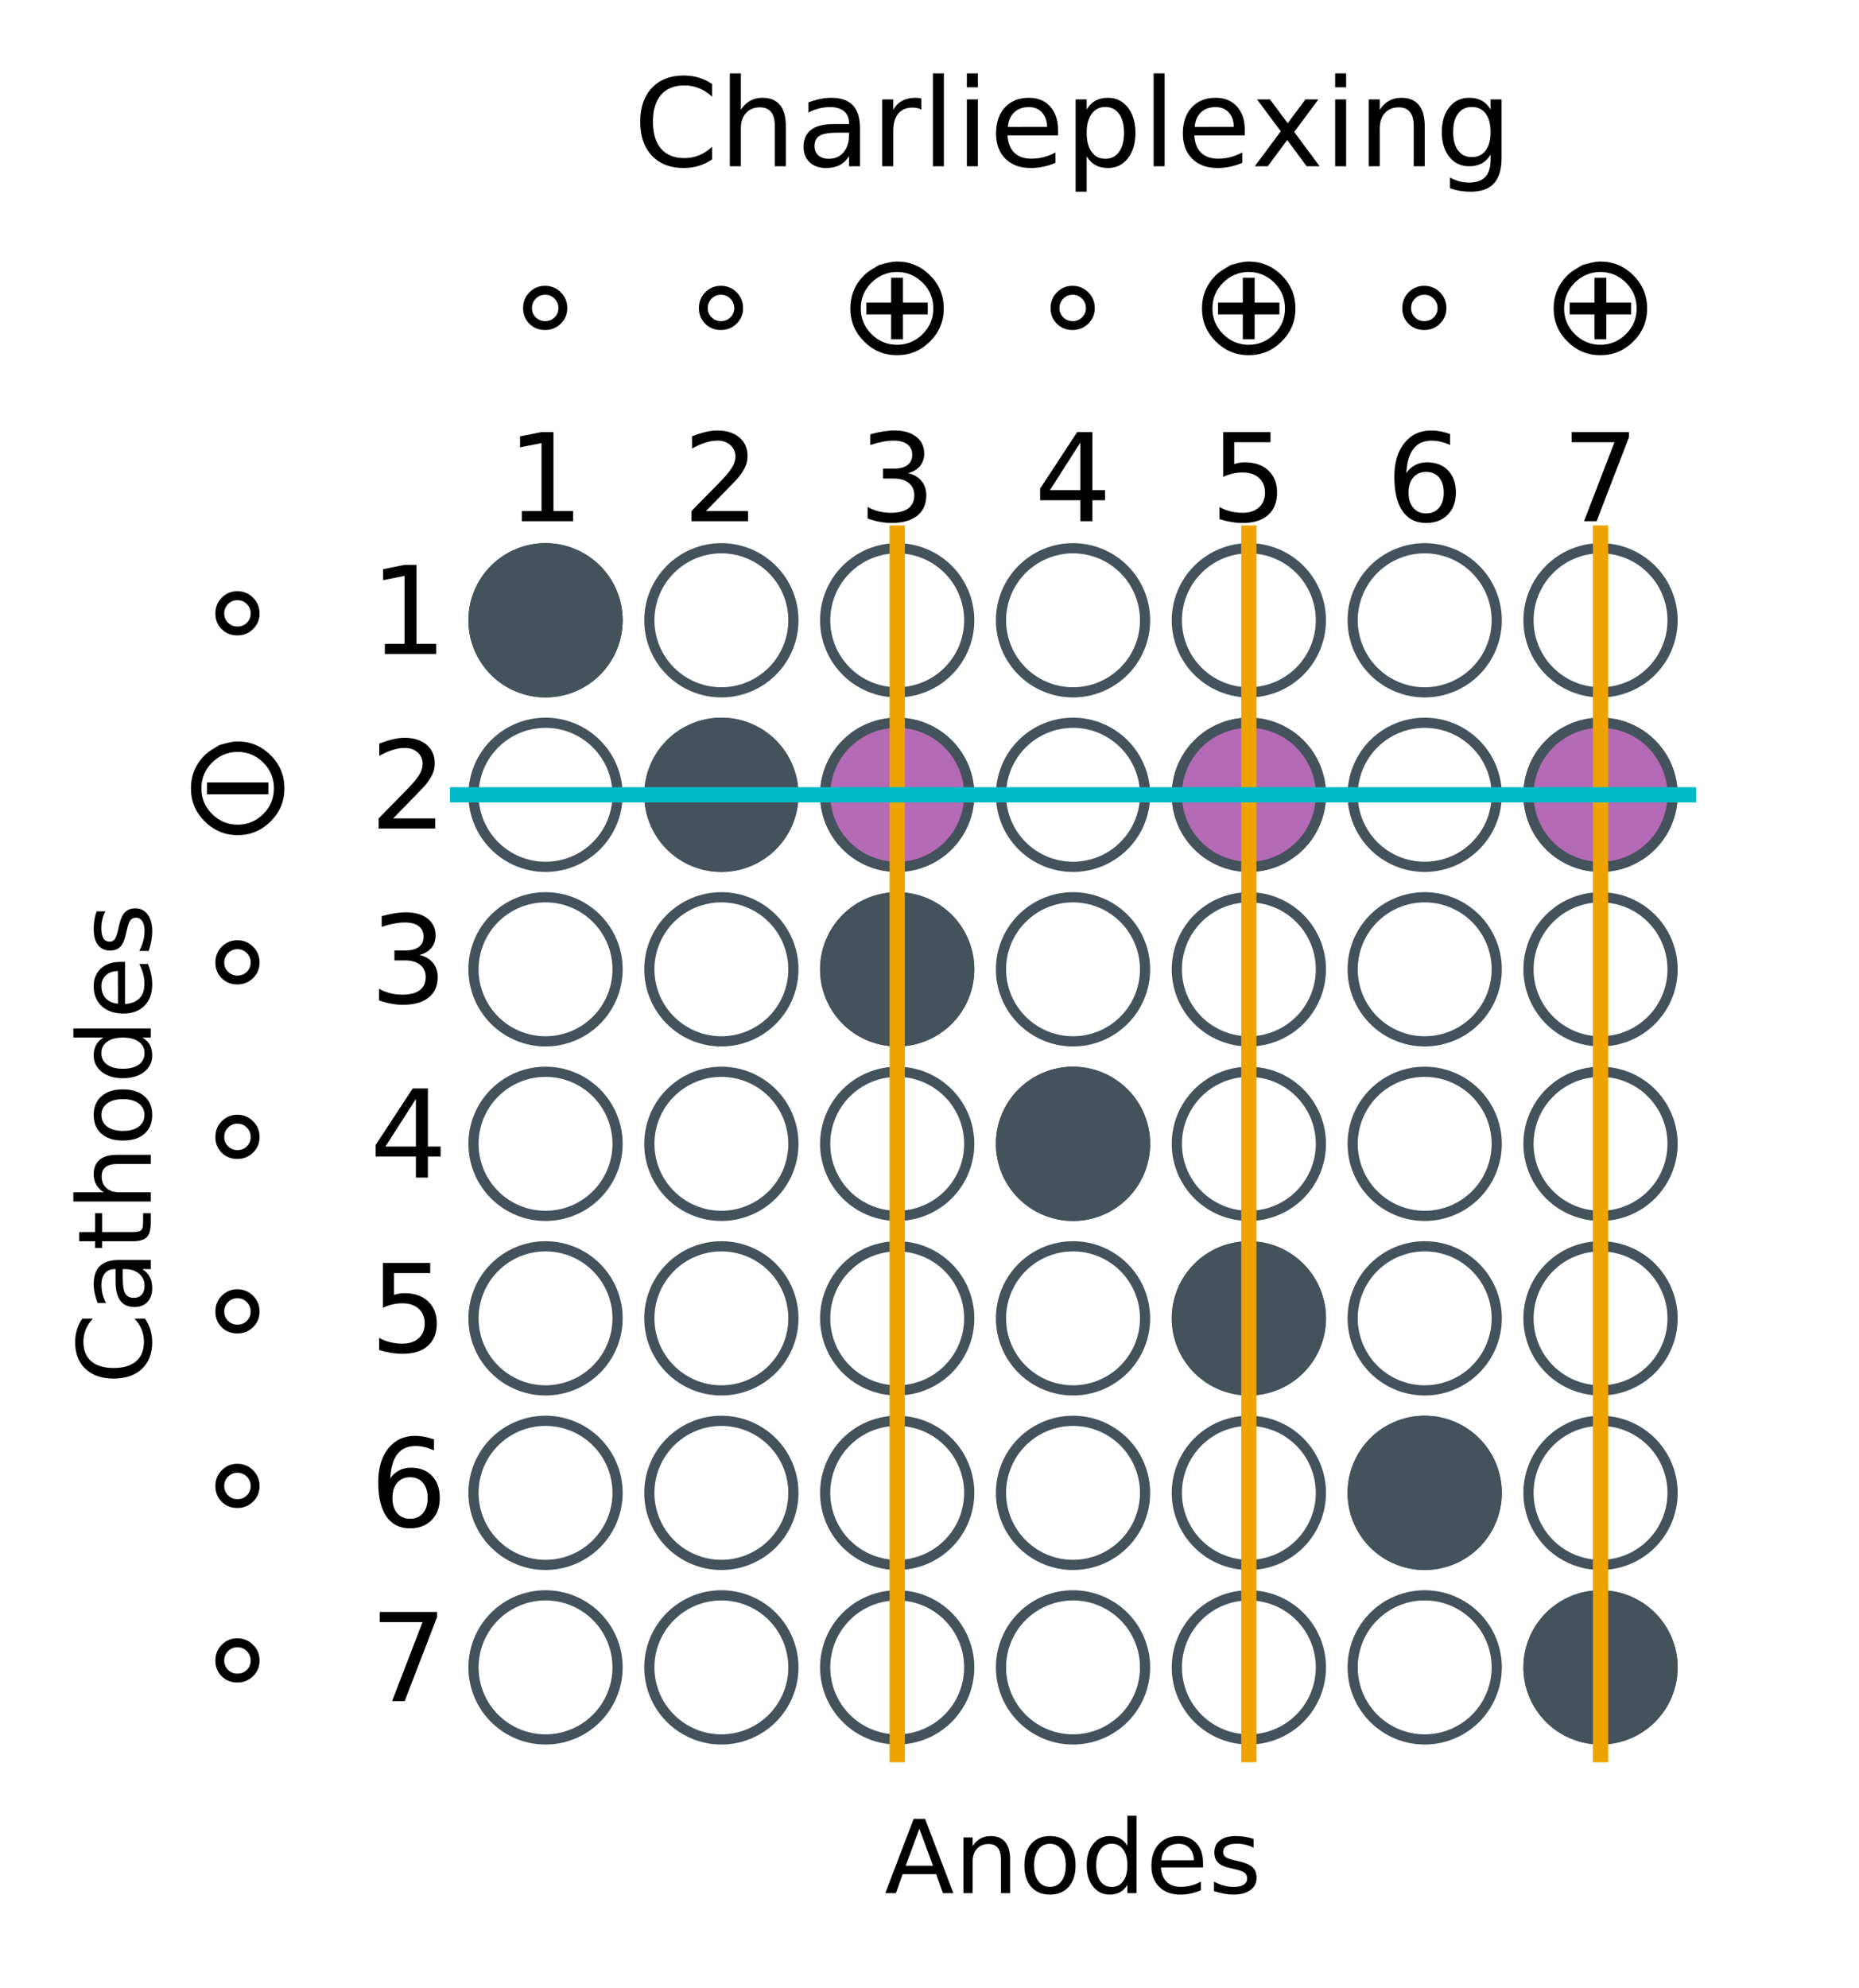 <?xml version="1.0" encoding="utf-8" standalone="no"?>
<!DOCTYPE svg PUBLIC "-//W3C//DTD SVG 1.1//EN"
  "http://www.w3.org/Graphics/SVG/1.1/DTD/svg11.dtd">
<!-- Created with matplotlib (https://matplotlib.org/) -->
<svg height="195.075pt" version="1.1" viewBox="0 0 182.477 195.075" width="182.477pt" xmlns="http://www.w3.org/2000/svg" xmlns:xlink="http://www.w3.org/1999/xlink">
 <defs>
  <style type="text/css">
*{stroke-linecap:butt;stroke-linejoin:round;}
  </style>
 </defs>
 <g id="figure_1">
  <g id="patch_1">
   <path d="M 0 195.075 
L 182.477 195.075 
L 182.477 0 
L 0 0 
z
" style="fill:none;"/>
  </g>
  <g id="axes_1">
   <g id="patch_2">
    <path d="M 38.878 178.197 
L 171.777 178.197 
L 171.777 46.318 
L 38.878 46.318 
z
" style="fill:none;"/>
   </g>
   <g id="PathCollection_1">
    <defs>
     <path d="M 0 7.071 
C 1.875 7.071 3.674 6.326 5 5 
C 6.326 3.674 7.071 1.875 7.071 0 
C 7.071 -1.875 6.326 -3.674 5 -5 
C 3.674 -6.326 1.875 -7.071 0 -7.071 
C -1.875 -7.071 -3.674 -6.326 -5 -5 
C -6.326 -3.674 -7.071 -1.875 -7.071 0 
C -7.071 1.875 -6.326 3.674 -5 5 
C -3.674 6.326 -1.875 7.071 0 7.071 
z
" id="m4b8cc7366e" style="stroke:#44525c;"/>
    </defs>
    <g>
     <use style="fill:#ffffff;fill-opacity:0;stroke:#44525c;" x="53.549" xlink:href="#m4b8cc7366e" y="163.639"/>
     <use style="fill:#ffffff;fill-opacity:0;stroke:#44525c;" x="70.808" xlink:href="#m4b8cc7366e" y="163.639"/>
     <use style="fill:#ffffff;fill-opacity:0;stroke:#44525c;" x="88.068" xlink:href="#m4b8cc7366e" y="163.639"/>
     <use style="fill:#ffffff;fill-opacity:0;stroke:#44525c;" x="105.327" xlink:href="#m4b8cc7366e" y="163.639"/>
     <use style="fill:#ffffff;fill-opacity:0;stroke:#44525c;" x="122.587" xlink:href="#m4b8cc7366e" y="163.639"/>
     <use style="fill:#ffffff;fill-opacity:0;stroke:#44525c;" x="139.846" xlink:href="#m4b8cc7366e" y="163.639"/>
     <use style="fill:#ffffff;fill-opacity:0;stroke:#44525c;" x="157.106" xlink:href="#m4b8cc7366e" y="163.639"/>
     <use style="fill:#ffffff;fill-opacity:0;stroke:#44525c;" x="53.549" xlink:href="#m4b8cc7366e" y="146.511"/>
     <use style="fill:#ffffff;fill-opacity:0;stroke:#44525c;" x="70.808" xlink:href="#m4b8cc7366e" y="146.511"/>
     <use style="fill:#ffffff;fill-opacity:0;stroke:#44525c;" x="88.068" xlink:href="#m4b8cc7366e" y="146.511"/>
     <use style="fill:#ffffff;fill-opacity:0;stroke:#44525c;" x="105.327" xlink:href="#m4b8cc7366e" y="146.511"/>
     <use style="fill:#ffffff;fill-opacity:0;stroke:#44525c;" x="122.587" xlink:href="#m4b8cc7366e" y="146.511"/>
     <use style="fill:#ffffff;fill-opacity:0;stroke:#44525c;" x="139.846" xlink:href="#m4b8cc7366e" y="146.511"/>
     <use style="fill:#ffffff;fill-opacity:0;stroke:#44525c;" x="157.106" xlink:href="#m4b8cc7366e" y="146.511"/>
     <use style="fill:#ffffff;fill-opacity:0;stroke:#44525c;" x="53.549" xlink:href="#m4b8cc7366e" y="129.384"/>
     <use style="fill:#ffffff;fill-opacity:0;stroke:#44525c;" x="70.808" xlink:href="#m4b8cc7366e" y="129.384"/>
     <use style="fill:#ffffff;fill-opacity:0;stroke:#44525c;" x="88.068" xlink:href="#m4b8cc7366e" y="129.384"/>
     <use style="fill:#ffffff;fill-opacity:0;stroke:#44525c;" x="105.327" xlink:href="#m4b8cc7366e" y="129.384"/>
     <use style="fill:#ffffff;fill-opacity:0;stroke:#44525c;" x="122.587" xlink:href="#m4b8cc7366e" y="129.384"/>
     <use style="fill:#ffffff;fill-opacity:0;stroke:#44525c;" x="139.846" xlink:href="#m4b8cc7366e" y="129.384"/>
     <use style="fill:#ffffff;fill-opacity:0;stroke:#44525c;" x="157.106" xlink:href="#m4b8cc7366e" y="129.384"/>
     <use style="fill:#ffffff;fill-opacity:0;stroke:#44525c;" x="53.549" xlink:href="#m4b8cc7366e" y="112.257"/>
     <use style="fill:#ffffff;fill-opacity:0;stroke:#44525c;" x="70.808" xlink:href="#m4b8cc7366e" y="112.257"/>
     <use style="fill:#ffffff;fill-opacity:0;stroke:#44525c;" x="88.068" xlink:href="#m4b8cc7366e" y="112.257"/>
     <use style="fill:#ffffff;fill-opacity:0;stroke:#44525c;" x="105.327" xlink:href="#m4b8cc7366e" y="112.257"/>
     <use style="fill:#ffffff;fill-opacity:0;stroke:#44525c;" x="122.587" xlink:href="#m4b8cc7366e" y="112.257"/>
     <use style="fill:#ffffff;fill-opacity:0;stroke:#44525c;" x="139.846" xlink:href="#m4b8cc7366e" y="112.257"/>
     <use style="fill:#ffffff;fill-opacity:0;stroke:#44525c;" x="157.106" xlink:href="#m4b8cc7366e" y="112.257"/>
     <use style="fill:#ffffff;fill-opacity:0;stroke:#44525c;" x="53.549" xlink:href="#m4b8cc7366e" y="95.13"/>
     <use style="fill:#ffffff;fill-opacity:0;stroke:#44525c;" x="70.808" xlink:href="#m4b8cc7366e" y="95.13"/>
     <use style="fill:#ffffff;fill-opacity:0;stroke:#44525c;" x="88.068" xlink:href="#m4b8cc7366e" y="95.13"/>
     <use style="fill:#ffffff;fill-opacity:0;stroke:#44525c;" x="105.327" xlink:href="#m4b8cc7366e" y="95.13"/>
     <use style="fill:#ffffff;fill-opacity:0;stroke:#44525c;" x="122.587" xlink:href="#m4b8cc7366e" y="95.13"/>
     <use style="fill:#ffffff;fill-opacity:0;stroke:#44525c;" x="139.846" xlink:href="#m4b8cc7366e" y="95.13"/>
     <use style="fill:#ffffff;fill-opacity:0;stroke:#44525c;" x="157.106" xlink:href="#m4b8cc7366e" y="95.13"/>
     <use style="fill:#ffffff;fill-opacity:0;stroke:#44525c;" x="53.549" xlink:href="#m4b8cc7366e" y="78.003"/>
     <use style="fill:#ffffff;fill-opacity:0;stroke:#44525c;" x="70.808" xlink:href="#m4b8cc7366e" y="78.003"/>
     <use style="fill:#ffffff;fill-opacity:0;stroke:#44525c;" x="88.068" xlink:href="#m4b8cc7366e" y="78.003"/>
     <use style="fill:#ffffff;fill-opacity:0;stroke:#44525c;" x="105.327" xlink:href="#m4b8cc7366e" y="78.003"/>
     <use style="fill:#ffffff;fill-opacity:0;stroke:#44525c;" x="122.587" xlink:href="#m4b8cc7366e" y="78.003"/>
     <use style="fill:#ffffff;fill-opacity:0;stroke:#44525c;" x="139.846" xlink:href="#m4b8cc7366e" y="78.003"/>
     <use style="fill:#ffffff;fill-opacity:0;stroke:#44525c;" x="157.106" xlink:href="#m4b8cc7366e" y="78.003"/>
     <use style="fill:#ffffff;fill-opacity:0;stroke:#44525c;" x="53.549" xlink:href="#m4b8cc7366e" y="60.876"/>
     <use style="fill:#ffffff;fill-opacity:0;stroke:#44525c;" x="70.808" xlink:href="#m4b8cc7366e" y="60.876"/>
     <use style="fill:#ffffff;fill-opacity:0;stroke:#44525c;" x="88.068" xlink:href="#m4b8cc7366e" y="60.876"/>
     <use style="fill:#ffffff;fill-opacity:0;stroke:#44525c;" x="105.327" xlink:href="#m4b8cc7366e" y="60.876"/>
     <use style="fill:#ffffff;fill-opacity:0;stroke:#44525c;" x="122.587" xlink:href="#m4b8cc7366e" y="60.876"/>
     <use style="fill:#ffffff;fill-opacity:0;stroke:#44525c;" x="139.846" xlink:href="#m4b8cc7366e" y="60.876"/>
     <use style="fill:#ffffff;fill-opacity:0;stroke:#44525c;" x="157.106" xlink:href="#m4b8cc7366e" y="60.876"/>
    </g>
   </g>
   <g id="PathCollection_2">
    <defs>
     <path d="M 0 7.071 
C 1.875 7.071 3.674 6.326 5 5 
C 6.326 3.674 7.071 1.875 7.071 0 
C 7.071 -1.875 6.326 -3.674 5 -5 
C 3.674 -6.326 1.875 -7.071 0 -7.071 
C -1.875 -7.071 -3.674 -6.326 -5 -5 
C -6.326 -3.674 -7.071 -1.875 -7.071 0 
C -7.071 1.875 -6.326 3.674 -5 5 
C -3.674 6.326 -1.875 7.071 0 7.071 
z
" id="med46aa8de2" style="stroke:#44525c;"/>
    </defs>
    <g>
     <use style="fill:#44525c;stroke:#44525c;" x="53.549" xlink:href="#med46aa8de2" y="60.876"/>
    </g>
   </g>
   <g id="PathCollection_3">
    <g>
     <use style="fill:#44525c;stroke:#44525c;" x="70.808" xlink:href="#med46aa8de2" y="78.003"/>
    </g>
   </g>
   <g id="PathCollection_4">
    <g>
     <use style="fill:#44525c;stroke:#44525c;" x="88.068" xlink:href="#med46aa8de2" y="95.13"/>
    </g>
   </g>
   <g id="PathCollection_5">
    <g>
     <use style="fill:#44525c;stroke:#44525c;" x="105.327" xlink:href="#med46aa8de2" y="112.257"/>
    </g>
   </g>
   <g id="PathCollection_6">
    <g>
     <use style="fill:#44525c;stroke:#44525c;" x="122.587" xlink:href="#med46aa8de2" y="129.384"/>
    </g>
   </g>
   <g id="PathCollection_7">
    <g>
     <use style="fill:#44525c;stroke:#44525c;" x="139.846" xlink:href="#med46aa8de2" y="146.511"/>
    </g>
   </g>
   <g id="PathCollection_8">
    <g>
     <use style="fill:#44525c;stroke:#44525c;" x="157.106" xlink:href="#med46aa8de2" y="163.639"/>
    </g>
   </g>
   <g id="PathCollection_9">
    <defs>
     <path d="M 0 7.071 
C 1.875 7.071 3.674 6.326 5 5 
C 6.326 3.674 7.071 1.875 7.071 0 
C 7.071 -1.875 6.326 -3.674 5 -5 
C 3.674 -6.326 1.875 -7.071 0 -7.071 
C -1.875 -7.071 -3.674 -6.326 -5 -5 
C -6.326 -3.674 -7.071 -1.875 -7.071 0 
C -7.071 1.875 -6.326 3.674 -5 5 
C -3.674 6.326 -1.875 7.071 0 7.071 
z
" id="m4c65e78663" style="stroke:#44525c;"/>
    </defs>
    <g>
     <use style="fill:#b56ab6;stroke:#44525c;" x="88.068" xlink:href="#m4c65e78663" y="78.003"/>
    </g>
   </g>
   <g id="PathCollection_10">
    <g>
     <use style="fill:#b56ab6;stroke:#44525c;" x="122.587" xlink:href="#m4c65e78663" y="78.003"/>
    </g>
   </g>
   <g id="PathCollection_11">
    <g>
     <use style="fill:#b56ab6;stroke:#44525c;" x="157.106" xlink:href="#m4c65e78663" y="78.003"/>
    </g>
   </g>
   <g id="matplotlib.axis_1">
    <g id="text_1">
     <!-- Anodes -->
     <defs>
      <path d="M 34.188 63.188 
L 20.797 26.906 
L 47.609 26.906 
z
M 28.609 72.906 
L 39.797 72.906 
L 67.578 0 
L 57.328 0 
L 50.688 18.703 
L 17.828 18.703 
L 11.188 0 
L 0.781 0 
z
" id="DejaVuSans-65"/>
      <path d="M 54.891 33.016 
L 54.891 0 
L 45.906 0 
L 45.906 32.719 
Q 45.906 40.484 42.875 44.328 
Q 39.844 48.188 33.797 48.188 
Q 26.516 48.188 22.312 43.547 
Q 18.109 38.922 18.109 30.906 
L 18.109 0 
L 9.078 0 
L 9.078 54.688 
L 18.109 54.688 
L 18.109 46.188 
Q 21.344 51.125 25.703 53.562 
Q 30.078 56 35.797 56 
Q 45.219 56 50.047 50.172 
Q 54.891 44.344 54.891 33.016 
z
" id="DejaVuSans-110"/>
      <path d="M 30.609 48.391 
Q 23.391 48.391 19.188 42.75 
Q 14.984 37.109 14.984 27.297 
Q 14.984 17.484 19.156 11.844 
Q 23.344 6.203 30.609 6.203 
Q 37.797 6.203 41.984 11.859 
Q 46.188 17.531 46.188 27.297 
Q 46.188 37.016 41.984 42.703 
Q 37.797 48.391 30.609 48.391 
z
M 30.609 56 
Q 42.328 56 49.016 48.375 
Q 55.719 40.766 55.719 27.297 
Q 55.719 13.875 49.016 6.219 
Q 42.328 -1.422 30.609 -1.422 
Q 18.844 -1.422 12.172 6.219 
Q 5.516 13.875 5.516 27.297 
Q 5.516 40.766 12.172 48.375 
Q 18.844 56 30.609 56 
z
" id="DejaVuSans-111"/>
      <path d="M 45.406 46.391 
L 45.406 75.984 
L 54.391 75.984 
L 54.391 0 
L 45.406 0 
L 45.406 8.203 
Q 42.578 3.328 38.25 0.953 
Q 33.938 -1.422 27.875 -1.422 
Q 17.969 -1.422 11.734 6.484 
Q 5.516 14.406 5.516 27.297 
Q 5.516 40.188 11.734 48.094 
Q 17.969 56 27.875 56 
Q 33.938 56 38.25 53.625 
Q 42.578 51.266 45.406 46.391 
z
M 14.797 27.297 
Q 14.797 17.391 18.875 11.75 
Q 22.953 6.109 30.078 6.109 
Q 37.203 6.109 41.297 11.75 
Q 45.406 17.391 45.406 27.297 
Q 45.406 37.203 41.297 42.844 
Q 37.203 48.484 30.078 48.484 
Q 22.953 48.484 18.875 42.844 
Q 14.797 37.203 14.797 27.297 
z
" id="DejaVuSans-100"/>
      <path d="M 56.203 29.594 
L 56.203 25.203 
L 14.891 25.203 
Q 15.484 15.922 20.484 11.062 
Q 25.484 6.203 34.422 6.203 
Q 39.594 6.203 44.453 7.469 
Q 49.312 8.734 54.109 11.281 
L 54.109 2.781 
Q 49.266 0.734 44.188 -0.344 
Q 39.109 -1.422 33.891 -1.422 
Q 20.797 -1.422 13.156 6.188 
Q 5.516 13.812 5.516 26.812 
Q 5.516 40.234 12.766 48.109 
Q 20.016 56 32.328 56 
Q 43.359 56 49.781 48.891 
Q 56.203 41.797 56.203 29.594 
z
M 47.219 32.234 
Q 47.125 39.594 43.094 43.984 
Q 39.062 48.391 32.422 48.391 
Q 24.906 48.391 20.391 44.141 
Q 15.875 39.891 15.188 32.172 
z
" id="DejaVuSans-101"/>
      <path d="M 44.281 53.078 
L 44.281 44.578 
Q 40.484 46.531 36.375 47.5 
Q 32.281 48.484 27.875 48.484 
Q 21.188 48.484 17.844 46.438 
Q 14.5 44.391 14.5 40.281 
Q 14.5 37.156 16.891 35.375 
Q 19.281 33.594 26.516 31.984 
L 29.594 31.297 
Q 39.156 29.25 43.188 25.516 
Q 47.219 21.781 47.219 15.094 
Q 47.219 7.469 41.188 3.016 
Q 35.156 -1.422 24.609 -1.422 
Q 20.219 -1.422 15.453 -0.562 
Q 10.688 0.297 5.422 2 
L 5.422 11.281 
Q 10.406 8.688 15.234 7.391 
Q 20.062 6.109 24.812 6.109 
Q 31.156 6.109 34.562 8.281 
Q 37.984 10.453 37.984 14.406 
Q 37.984 18.062 35.516 20.016 
Q 33.062 21.969 24.703 23.781 
L 21.578 24.516 
Q 13.234 26.266 9.516 29.906 
Q 5.812 33.547 5.812 39.891 
Q 5.812 47.609 11.281 51.797 
Q 16.75 56 26.812 56 
Q 31.781 56 36.172 55.266 
Q 40.578 54.547 44.281 53.078 
z
" id="DejaVuSans-115"/>
     </defs>
     <g transform="translate(86.823 185.795)scale(0.1 -0.1)">
      <use xlink:href="#DejaVuSans-65"/>
      <use x="68.408" xlink:href="#DejaVuSans-110"/>
      <use x="131.787" xlink:href="#DejaVuSans-111"/>
      <use x="192.969" xlink:href="#DejaVuSans-100"/>
      <use x="256.445" xlink:href="#DejaVuSans-101"/>
      <use x="317.969" xlink:href="#DejaVuSans-115"/>
     </g>
    </g>
   </g>
   <g id="matplotlib.axis_2">
    <g id="text_2">
     <!-- Cathodes -->
     <defs>
      <path d="M 64.406 67.281 
L 64.406 56.891 
Q 59.422 61.531 53.781 63.812 
Q 48.141 66.109 41.797 66.109 
Q 29.297 66.109 22.656 58.469 
Q 16.016 50.828 16.016 36.375 
Q 16.016 21.969 22.656 14.328 
Q 29.297 6.688 41.797 6.688 
Q 48.141 6.688 53.781 8.984 
Q 59.422 11.281 64.406 15.922 
L 64.406 5.609 
Q 59.234 2.094 53.438 0.328 
Q 47.656 -1.422 41.219 -1.422 
Q 24.656 -1.422 15.125 8.703 
Q 5.609 18.844 5.609 36.375 
Q 5.609 53.953 15.125 64.078 
Q 24.656 74.219 41.219 74.219 
Q 47.75 74.219 53.531 72.484 
Q 59.328 70.75 64.406 67.281 
z
" id="DejaVuSans-67"/>
      <path d="M 34.281 27.484 
Q 23.391 27.484 19.188 25 
Q 14.984 22.516 14.984 16.5 
Q 14.984 11.719 18.141 8.906 
Q 21.297 6.109 26.703 6.109 
Q 34.188 6.109 38.703 11.406 
Q 43.219 16.703 43.219 25.484 
L 43.219 27.484 
z
M 52.203 31.203 
L 52.203 0 
L 43.219 0 
L 43.219 8.297 
Q 40.141 3.328 35.547 0.953 
Q 30.953 -1.422 24.312 -1.422 
Q 15.922 -1.422 10.953 3.297 
Q 6 8.016 6 15.922 
Q 6 25.141 12.172 29.828 
Q 18.359 34.516 30.609 34.516 
L 43.219 34.516 
L 43.219 35.406 
Q 43.219 41.609 39.141 45 
Q 35.062 48.391 27.688 48.391 
Q 23 48.391 18.547 47.266 
Q 14.109 46.141 10.016 43.891 
L 10.016 52.203 
Q 14.938 54.109 19.578 55.047 
Q 24.219 56 28.609 56 
Q 40.484 56 46.344 49.844 
Q 52.203 43.703 52.203 31.203 
z
" id="DejaVuSans-97"/>
      <path d="M 18.312 70.219 
L 18.312 54.688 
L 36.812 54.688 
L 36.812 47.703 
L 18.312 47.703 
L 18.312 18.016 
Q 18.312 11.328 20.141 9.422 
Q 21.969 7.516 27.594 7.516 
L 36.812 7.516 
L 36.812 0 
L 27.594 0 
Q 17.188 0 13.234 3.875 
Q 9.281 7.766 9.281 18.016 
L 9.281 47.703 
L 2.688 47.703 
L 2.688 54.688 
L 9.281 54.688 
L 9.281 70.219 
z
" id="DejaVuSans-116"/>
      <path d="M 54.891 33.016 
L 54.891 0 
L 45.906 0 
L 45.906 32.719 
Q 45.906 40.484 42.875 44.328 
Q 39.844 48.188 33.797 48.188 
Q 26.516 48.188 22.312 43.547 
Q 18.109 38.922 18.109 30.906 
L 18.109 0 
L 9.078 0 
L 9.078 75.984 
L 18.109 75.984 
L 18.109 46.188 
Q 21.344 51.125 25.703 53.562 
Q 30.078 56 35.797 56 
Q 45.219 56 50.047 50.172 
Q 54.891 44.344 54.891 33.016 
z
" id="DejaVuSans-104"/>
     </defs>
     <g transform="translate(14.798 135.857)rotate(-90)scale(0.1 -0.1)">
      <use xlink:href="#DejaVuSans-67"/>
      <use x="69.824" xlink:href="#DejaVuSans-97"/>
      <use x="131.104" xlink:href="#DejaVuSans-116"/>
      <use x="170.312" xlink:href="#DejaVuSans-104"/>
      <use x="233.691" xlink:href="#DejaVuSans-111"/>
      <use x="294.873" xlink:href="#DejaVuSans-100"/>
      <use x="358.35" xlink:href="#DejaVuSans-101"/>
      <use x="419.873" xlink:href="#DejaVuSans-115"/>
     </g>
    </g>
   </g>
   <g id="line2d_1">
    <path clip-path="url(#p880e48e31a)" d="M 88.068 172.202 
L 88.068 52.313 
" style="fill:none;stroke:#eea300;stroke-linecap:square;stroke-width:1.5;"/>
   </g>
   <g id="line2d_2">
    <path clip-path="url(#p880e48e31a)" d="M 122.587 172.202 
L 122.587 52.313 
" style="fill:none;stroke:#eea300;stroke-linecap:square;stroke-width:1.5;"/>
   </g>
   <g id="line2d_3">
    <path clip-path="url(#p880e48e31a)" d="M 157.106 172.202 
L 157.106 52.313 
" style="fill:none;stroke:#eea300;stroke-linecap:square;stroke-width:1.5;"/>
   </g>
   <g id="line2d_4">
    <path clip-path="url(#p880e48e31a)" d="M 44.919 78.003 
L 165.736 78.003 
" style="fill:none;stroke:#00bac9;stroke-linecap:square;stroke-width:1.5;"/>
   </g>
   <g id="text_3">
    <!-- 7 -->
    <defs>
     <path d="M 8.203 72.906 
L 55.078 72.906 
L 55.078 68.703 
L 28.609 0 
L 18.312 0 
L 43.219 64.594 
L 8.203 64.594 
z
" id="DejaVuSans-55"/>
    </defs>
    <g transform="translate(36.289 166.95)scale(0.12 -0.12)">
     <use xlink:href="#DejaVuSans-55"/>
    </g>
   </g>
   <g id="text_4">
    <!-- 1 -->
    <defs>
     <path d="M 12.406 8.297 
L 28.516 8.297 
L 28.516 63.922 
L 10.984 60.406 
L 10.984 69.391 
L 28.422 72.906 
L 38.281 72.906 
L 38.281 8.297 
L 54.391 8.297 
L 54.391 0 
L 12.406 0 
z
" id="DejaVuSans-49"/>
    </defs>
    <g transform="translate(49.731 51.154)scale(0.12 -0.12)">
     <use xlink:href="#DejaVuSans-49"/>
    </g>
   </g>
   <g id="text_5">
    <!-- 6 -->
    <defs>
     <path d="M 33.016 40.375 
Q 26.375 40.375 22.484 35.828 
Q 18.609 31.297 18.609 23.391 
Q 18.609 15.531 22.484 10.953 
Q 26.375 6.391 33.016 6.391 
Q 39.656 6.391 43.531 10.953 
Q 47.406 15.531 47.406 23.391 
Q 47.406 31.297 43.531 35.828 
Q 39.656 40.375 33.016 40.375 
z
M 52.594 71.297 
L 52.594 62.312 
Q 48.875 64.062 45.094 64.984 
Q 41.312 65.922 37.594 65.922 
Q 27.828 65.922 22.672 59.328 
Q 17.531 52.734 16.797 39.406 
Q 19.672 43.656 24.016 45.922 
Q 28.375 48.188 33.594 48.188 
Q 44.578 48.188 50.953 41.516 
Q 57.328 34.859 57.328 23.391 
Q 57.328 12.156 50.688 5.359 
Q 44.047 -1.422 33.016 -1.422 
Q 20.359 -1.422 13.672 8.266 
Q 6.984 17.969 6.984 36.375 
Q 6.984 53.656 15.188 63.938 
Q 23.391 74.219 37.203 74.219 
Q 40.922 74.219 44.703 73.484 
Q 48.484 72.75 52.594 71.297 
z
" id="DejaVuSans-54"/>
    </defs>
    <g transform="translate(36.289 149.823)scale(0.12 -0.12)">
     <use xlink:href="#DejaVuSans-54"/>
    </g>
   </g>
   <g id="text_6">
    <!-- 2 -->
    <defs>
     <path d="M 19.188 8.297 
L 53.609 8.297 
L 53.609 0 
L 7.328 0 
L 7.328 8.297 
Q 12.938 14.109 22.625 23.891 
Q 32.328 33.688 34.812 36.531 
Q 39.547 41.844 41.422 45.531 
Q 43.312 49.219 43.312 52.781 
Q 43.312 58.594 39.234 62.25 
Q 35.156 65.922 28.609 65.922 
Q 23.969 65.922 18.812 64.312 
Q 13.672 62.703 7.812 59.422 
L 7.812 69.391 
Q 13.766 71.781 18.938 73 
Q 24.125 74.219 28.422 74.219 
Q 39.75 74.219 46.484 68.547 
Q 53.219 62.891 53.219 53.422 
Q 53.219 48.922 51.531 44.891 
Q 49.859 40.875 45.406 35.406 
Q 44.188 33.984 37.641 27.219 
Q 31.109 20.453 19.188 8.297 
z
" id="DejaVuSans-50"/>
    </defs>
    <g transform="translate(66.991 51.154)scale(0.12 -0.12)">
     <use xlink:href="#DejaVuSans-50"/>
    </g>
   </g>
   <g id="text_7">
    <!-- 5 -->
    <defs>
     <path d="M 10.797 72.906 
L 49.516 72.906 
L 49.516 64.594 
L 19.828 64.594 
L 19.828 46.734 
Q 21.969 47.469 24.109 47.828 
Q 26.266 48.188 28.422 48.188 
Q 40.625 48.188 47.75 41.5 
Q 54.891 34.812 54.891 23.391 
Q 54.891 11.625 47.562 5.094 
Q 40.234 -1.422 26.906 -1.422 
Q 22.312 -1.422 17.547 -0.641 
Q 12.797 0.141 7.719 1.703 
L 7.719 11.625 
Q 12.109 9.234 16.797 8.062 
Q 21.484 6.891 26.703 6.891 
Q 35.156 6.891 40.078 11.328 
Q 45.016 15.766 45.016 23.391 
Q 45.016 31 40.078 35.438 
Q 35.156 39.891 26.703 39.891 
Q 22.75 39.891 18.812 39.016 
Q 14.891 38.141 10.797 36.281 
z
" id="DejaVuSans-53"/>
    </defs>
    <g transform="translate(36.289 132.696)scale(0.12 -0.12)">
     <use xlink:href="#DejaVuSans-53"/>
    </g>
   </g>
   <g id="text_8">
    <!-- 3 -->
    <defs>
     <path d="M 40.578 39.312 
Q 47.656 37.797 51.625 33 
Q 55.609 28.219 55.609 21.188 
Q 55.609 10.406 48.188 4.484 
Q 40.766 -1.422 27.094 -1.422 
Q 22.516 -1.422 17.656 -0.516 
Q 12.797 0.391 7.625 2.203 
L 7.625 11.719 
Q 11.719 9.328 16.594 8.109 
Q 21.484 6.891 26.812 6.891 
Q 36.078 6.891 40.938 10.547 
Q 45.797 14.203 45.797 21.188 
Q 45.797 27.641 41.281 31.266 
Q 36.766 34.906 28.719 34.906 
L 20.219 34.906 
L 20.219 43.016 
L 29.109 43.016 
Q 36.375 43.016 40.234 45.922 
Q 44.094 48.828 44.094 54.297 
Q 44.094 59.906 40.109 62.906 
Q 36.141 65.922 28.719 65.922 
Q 24.656 65.922 20.016 65.031 
Q 15.375 64.156 9.812 62.312 
L 9.812 71.094 
Q 15.438 72.656 20.344 73.438 
Q 25.25 74.219 29.594 74.219 
Q 40.828 74.219 47.359 69.109 
Q 53.906 64.016 53.906 55.328 
Q 53.906 49.266 50.438 45.094 
Q 46.969 40.922 40.578 39.312 
z
" id="DejaVuSans-51"/>
    </defs>
    <g transform="translate(84.25 51.154)scale(0.12 -0.12)">
     <use xlink:href="#DejaVuSans-51"/>
    </g>
   </g>
   <g id="text_9">
    <!-- 4 -->
    <defs>
     <path d="M 37.797 64.312 
L 12.891 25.391 
L 37.797 25.391 
z
M 35.203 72.906 
L 47.609 72.906 
L 47.609 25.391 
L 58.016 25.391 
L 58.016 17.188 
L 47.609 17.188 
L 47.609 0 
L 37.797 0 
L 37.797 17.188 
L 4.891 17.188 
L 4.891 26.703 
z
" id="DejaVuSans-52"/>
    </defs>
    <g transform="translate(36.289 115.569)scale(0.12 -0.12)">
     <use xlink:href="#DejaVuSans-52"/>
    </g>
   </g>
   <g id="text_10">
    <!-- 4 -->
    <g transform="translate(101.51 51.154)scale(0.12 -0.12)">
     <use xlink:href="#DejaVuSans-52"/>
    </g>
   </g>
   <g id="text_11">
    <!-- 3 -->
    <g transform="translate(36.289 98.442)scale(0.12 -0.12)">
     <use xlink:href="#DejaVuSans-51"/>
    </g>
   </g>
   <g id="text_12">
    <!-- 5 -->
    <g transform="translate(118.769 51.154)scale(0.12 -0.12)">
     <use xlink:href="#DejaVuSans-53"/>
    </g>
   </g>
   <g id="text_13">
    <!-- 2 -->
    <g transform="translate(36.289 81.314)scale(0.12 -0.12)">
     <use xlink:href="#DejaVuSans-50"/>
    </g>
   </g>
   <g id="text_14">
    <!-- 6 -->
    <g transform="translate(136.029 51.154)scale(0.12 -0.12)">
     <use xlink:href="#DejaVuSans-54"/>
    </g>
   </g>
   <g id="text_15">
    <!-- 1 -->
    <g transform="translate(36.289 64.187)scale(0.12 -0.12)">
     <use xlink:href="#DejaVuSans-49"/>
    </g>
   </g>
   <g id="text_16">
    <!-- 7 -->
    <g transform="translate(153.288 51.154)scale(0.12 -0.12)">
     <use xlink:href="#DejaVuSans-55"/>
    </g>
   </g>
   <g id="text_17">
    <!-- $\circ$ -->
    <defs>
     <path d="M 31.25 40.922 
Q 27.344 40.922 24.656 38.203 
Q 21.969 35.5 21.969 31.594 
Q 21.969 27.734 24.656 25.078 
Q 27.344 22.422 31.25 22.422 
Q 35.156 22.422 37.844 25.078 
Q 40.531 27.734 40.531 31.594 
Q 40.531 35.453 37.812 38.188 
Q 35.109 40.922 31.25 40.922 
z
M 31.25 47.219 
Q 34.375 47.219 37.25 46.016 
Q 40.141 44.828 42.234 42.578 
Q 44.484 40.391 45.609 37.594 
Q 46.734 34.812 46.734 31.594 
Q 46.734 25.156 42.219 20.688 
Q 37.703 16.219 31.156 16.219 
Q 24.562 16.219 20.156 20.609 
Q 15.766 25 15.766 31.594 
Q 15.766 38.141 20.25 42.672 
Q 24.75 47.219 31.25 47.219 
z
" id="DejaVuSans-8728"/>
    </defs>
    <g transform="translate(18.935 167.502)scale(0.14 -0.14)">
     <use transform="translate(0 0.781)" xlink:href="#DejaVuSans-8728"/>
    </g>
   </g>
   <g id="text_18">
    <!-- $\circ$ -->
    <g transform="translate(18.935 150.375)scale(0.14 -0.14)">
     <use transform="translate(0 0.781)" xlink:href="#DejaVuSans-8728"/>
    </g>
   </g>
   <g id="text_19">
    <!-- $\circ$ -->
    <g transform="translate(18.935 133.248)scale(0.14 -0.14)">
     <use transform="translate(0 0.781)" xlink:href="#DejaVuSans-8728"/>
    </g>
   </g>
   <g id="text_20">
    <!-- $\circ$ -->
    <g transform="translate(18.935 116.12)scale(0.14 -0.14)">
     <use transform="translate(0 0.781)" xlink:href="#DejaVuSans-8728"/>
    </g>
   </g>
   <g id="text_21">
    <!-- $\circ$ -->
    <g transform="translate(18.935 98.993)scale(0.14 -0.14)">
     <use transform="translate(0 0.781)" xlink:href="#DejaVuSans-8728"/>
    </g>
   </g>
   <g id="text_22">
    <!-- $\ominus$ -->
    <defs>
     <path d="M 20.359 35.5 
L 63.422 35.5 
L 63.422 27.203 
L 20.359 27.203 
z
M 51.656 55.031 
Q 47.125 56.938 41.891 56.938 
Q 36.672 56.938 32.125 55.031 
Q 27.641 53.125 23.922 49.422 
Q 20.172 45.656 18.312 41.156 
Q 16.453 36.672 16.453 31.344 
Q 16.453 26.172 18.312 21.672 
Q 20.172 17.188 23.922 13.422 
Q 27.641 9.719 32.125 7.812 
Q 36.672 5.906 41.891 5.906 
Q 47.125 5.906 51.656 7.812 
Q 56.156 9.719 59.859 13.422 
Q 63.625 17.188 65.469 21.672 
Q 67.328 26.172 67.328 31.344 
Q 67.328 36.672 65.469 41.156 
Q 63.625 45.656 59.859 49.422 
Q 56.156 53.125 51.656 55.031 
z
M 23.531 59.375 
Q 35.156 64.266 41.891 64.266 
Q 48.641 64.266 54.438 61.812 
Q 60.25 59.375 65.047 54.594 
Q 69.875 49.75 72.266 43.953 
Q 74.656 38.188 74.656 31.344 
Q 74.656 24.656 72.266 18.844 
Q 69.875 13.094 65.047 8.25 
Q 60.25 3.469 54.438 1.016 
Q 48.641 -1.422 41.891 -1.422 
Q 35.156 -1.422 29.344 1.016 
Q 23.531 3.469 18.75 8.25 
Q 13.922 13.094 11.531 18.844 
Q 9.125 24.656 9.125 31.344 
Q 9.125 38.188 11.531 43.953 
Q 13.922 49.75 18.75 54.594 
Q 23.531 59.375 35.156 64.266 
z
" id="DejaVuSans-8854"/>
    </defs>
    <g transform="translate(17.465 81.866)scale(0.14 -0.14)">
     <use transform="translate(0 0.734)" xlink:href="#DejaVuSans-8854"/>
    </g>
   </g>
   <g id="text_23">
    <!-- $\circ$ -->
    <g transform="translate(18.935 64.739)scale(0.14 -0.14)">
     <use transform="translate(0 0.781)" xlink:href="#DejaVuSans-8728"/>
    </g>
   </g>
   <g id="text_24">
    <!-- $\circ$ -->
    <g transform="translate(49.139 34.767)scale(0.14 -0.14)">
     <use transform="translate(0 0.781)" xlink:href="#DejaVuSans-8728"/>
    </g>
   </g>
   <g id="text_25">
    <!-- $\circ$ -->
    <g transform="translate(66.398 34.767)scale(0.14 -0.14)">
     <use transform="translate(0 0.781)" xlink:href="#DejaVuSans-8728"/>
    </g>
   </g>
   <g id="text_26">
    <!-- $\oplus$ -->
    <defs>
     <path d="M 51.656 55.031 
Q 47.125 56.938 41.891 56.938 
Q 36.672 56.938 32.125 55.031 
Q 27.641 53.125 23.922 49.422 
Q 20.172 45.656 18.312 41.156 
Q 16.453 36.672 16.453 31.344 
Q 16.453 26.172 18.312 21.672 
Q 20.172 17.188 23.922 13.422 
Q 27.641 9.719 32.125 7.812 
Q 36.672 5.906 41.891 5.906 
Q 47.125 5.906 51.656 7.812 
Q 56.156 9.719 59.859 13.422 
Q 63.625 17.188 65.469 21.672 
Q 67.328 26.172 67.328 31.344 
Q 67.328 36.672 65.469 41.156 
Q 63.625 45.656 59.859 49.422 
Q 56.156 53.125 51.656 55.031 
z
M 23.531 59.375 
Q 35.156 64.266 41.891 64.266 
Q 48.641 64.266 54.438 61.812 
Q 60.25 59.375 65.047 54.594 
Q 69.875 49.75 72.266 43.953 
Q 74.656 38.188 74.656 31.344 
Q 74.656 24.656 72.266 18.844 
Q 69.875 13.094 65.047 8.25 
Q 60.25 3.469 54.438 1.016 
Q 48.641 -1.422 41.891 -1.422 
Q 35.156 -1.422 29.344 1.016 
Q 23.531 3.469 18.75 8.25 
Q 13.922 13.094 11.531 18.844 
Q 9.125 24.656 9.125 31.344 
Q 9.125 38.188 11.531 43.953 
Q 13.922 49.75 18.75 54.594 
Q 23.531 59.375 35.156 64.266 
z
M 46.047 52.938 
L 46.047 35.5 
L 63.422 35.5 
L 63.422 27.203 
L 46.047 27.203 
L 46.047 9.766 
L 37.75 9.766 
L 37.75 27.203 
L 20.359 27.203 
L 20.359 35.5 
L 37.75 35.5 
L 37.75 52.938 
z
" id="DejaVuSans-8853"/>
    </defs>
    <g transform="translate(82.188 34.767)scale(0.14 -0.14)">
     <use transform="translate(0 0.734)" xlink:href="#DejaVuSans-8853"/>
    </g>
   </g>
   <g id="text_27">
    <!-- $\circ$ -->
    <g transform="translate(100.917 34.767)scale(0.14 -0.14)">
     <use transform="translate(0 0.781)" xlink:href="#DejaVuSans-8728"/>
    </g>
   </g>
   <g id="text_28">
    <!-- $\oplus$ -->
    <g transform="translate(116.707 34.767)scale(0.14 -0.14)">
     <use transform="translate(0 0.734)" xlink:href="#DejaVuSans-8853"/>
    </g>
   </g>
   <g id="text_29">
    <!-- $\circ$ -->
    <g transform="translate(135.436 34.767)scale(0.14 -0.14)">
     <use transform="translate(0 0.781)" xlink:href="#DejaVuSans-8728"/>
    </g>
   </g>
   <g id="text_30">
    <!-- $\oplus$ -->
    <g transform="translate(151.226 34.767)scale(0.14 -0.14)">
     <use transform="translate(0 0.734)" xlink:href="#DejaVuSans-8853"/>
    </g>
   </g>
   <g id="text_31">
    <!-- Charlieplexing -->
    <defs>
     <path d="M 41.109 46.297 
Q 39.594 47.172 37.812 47.578 
Q 36.031 48 33.891 48 
Q 26.266 48 22.188 43.047 
Q 18.109 38.094 18.109 28.812 
L 18.109 0 
L 9.078 0 
L 9.078 54.688 
L 18.109 54.688 
L 18.109 46.188 
Q 20.953 51.172 25.484 53.578 
Q 30.031 56 36.531 56 
Q 37.453 56 38.578 55.875 
Q 39.703 55.766 41.062 55.516 
z
" id="DejaVuSans-114"/>
     <path d="M 9.422 75.984 
L 18.406 75.984 
L 18.406 0 
L 9.422 0 
z
" id="DejaVuSans-108"/>
     <path d="M 9.422 54.688 
L 18.406 54.688 
L 18.406 0 
L 9.422 0 
z
M 9.422 75.984 
L 18.406 75.984 
L 18.406 64.594 
L 9.422 64.594 
z
" id="DejaVuSans-105"/>
     <path d="M 18.109 8.203 
L 18.109 -20.797 
L 9.078 -20.797 
L 9.078 54.688 
L 18.109 54.688 
L 18.109 46.391 
Q 20.953 51.266 25.266 53.625 
Q 29.594 56 35.594 56 
Q 45.562 56 51.781 48.094 
Q 58.016 40.188 58.016 27.297 
Q 58.016 14.406 51.781 6.484 
Q 45.562 -1.422 35.594 -1.422 
Q 29.594 -1.422 25.266 0.953 
Q 20.953 3.328 18.109 8.203 
z
M 48.688 27.297 
Q 48.688 37.203 44.609 42.844 
Q 40.531 48.484 33.406 48.484 
Q 26.266 48.484 22.188 42.844 
Q 18.109 37.203 18.109 27.297 
Q 18.109 17.391 22.188 11.75 
Q 26.266 6.109 33.406 6.109 
Q 40.531 6.109 44.609 11.75 
Q 48.688 17.391 48.688 27.297 
z
" id="DejaVuSans-112"/>
     <path d="M 54.891 54.688 
L 35.109 28.078 
L 55.906 0 
L 45.312 0 
L 29.391 21.484 
L 13.484 0 
L 2.875 0 
L 24.125 28.609 
L 4.688 54.688 
L 15.281 54.688 
L 29.781 35.203 
L 44.281 54.688 
z
" id="DejaVuSans-120"/>
     <path d="M 45.406 27.984 
Q 45.406 37.75 41.375 43.109 
Q 37.359 48.484 30.078 48.484 
Q 22.859 48.484 18.828 43.109 
Q 14.797 37.75 14.797 27.984 
Q 14.797 18.266 18.828 12.891 
Q 22.859 7.516 30.078 7.516 
Q 37.359 7.516 41.375 12.891 
Q 45.406 18.266 45.406 27.984 
z
M 54.391 6.781 
Q 54.391 -7.172 48.188 -13.984 
Q 42 -20.797 29.203 -20.797 
Q 24.469 -20.797 20.266 -20.094 
Q 16.062 -19.391 12.109 -17.922 
L 12.109 -9.188 
Q 16.062 -11.328 19.922 -12.344 
Q 23.781 -13.375 27.781 -13.375 
Q 36.625 -13.375 41.016 -8.766 
Q 45.406 -4.156 45.406 5.172 
L 45.406 9.625 
Q 42.625 4.781 38.281 2.391 
Q 33.938 0 27.875 0 
Q 17.828 0 11.672 7.656 
Q 5.516 15.328 5.516 27.984 
Q 5.516 40.672 11.672 48.328 
Q 17.828 56 27.875 56 
Q 33.938 56 38.281 53.609 
Q 42.625 51.219 45.406 46.391 
L 45.406 54.688 
L 54.391 54.688 
z
" id="DejaVuSans-103"/>
    </defs>
    <g transform="translate(62.17 16.318)scale(0.12 -0.12)">
     <use xlink:href="#DejaVuSans-67"/>
     <use x="69.824" xlink:href="#DejaVuSans-104"/>
     <use x="133.203" xlink:href="#DejaVuSans-97"/>
     <use x="194.482" xlink:href="#DejaVuSans-114"/>
     <use x="235.596" xlink:href="#DejaVuSans-108"/>
     <use x="263.379" xlink:href="#DejaVuSans-105"/>
     <use x="291.162" xlink:href="#DejaVuSans-101"/>
     <use x="352.686" xlink:href="#DejaVuSans-112"/>
     <use x="416.162" xlink:href="#DejaVuSans-108"/>
     <use x="443.945" xlink:href="#DejaVuSans-101"/>
     <use x="505.453" xlink:href="#DejaVuSans-120"/>
     <use x="564.633" xlink:href="#DejaVuSans-105"/>
     <use x="592.416" xlink:href="#DejaVuSans-110"/>
     <use x="655.795" xlink:href="#DejaVuSans-103"/>
    </g>
   </g>
  </g>
 </g>
 <defs>
  <clipPath id="p880e48e31a">
   <rect height="131.878" width="132.898" x="38.878" y="46.318"/>
  </clipPath>
 </defs>
</svg>
